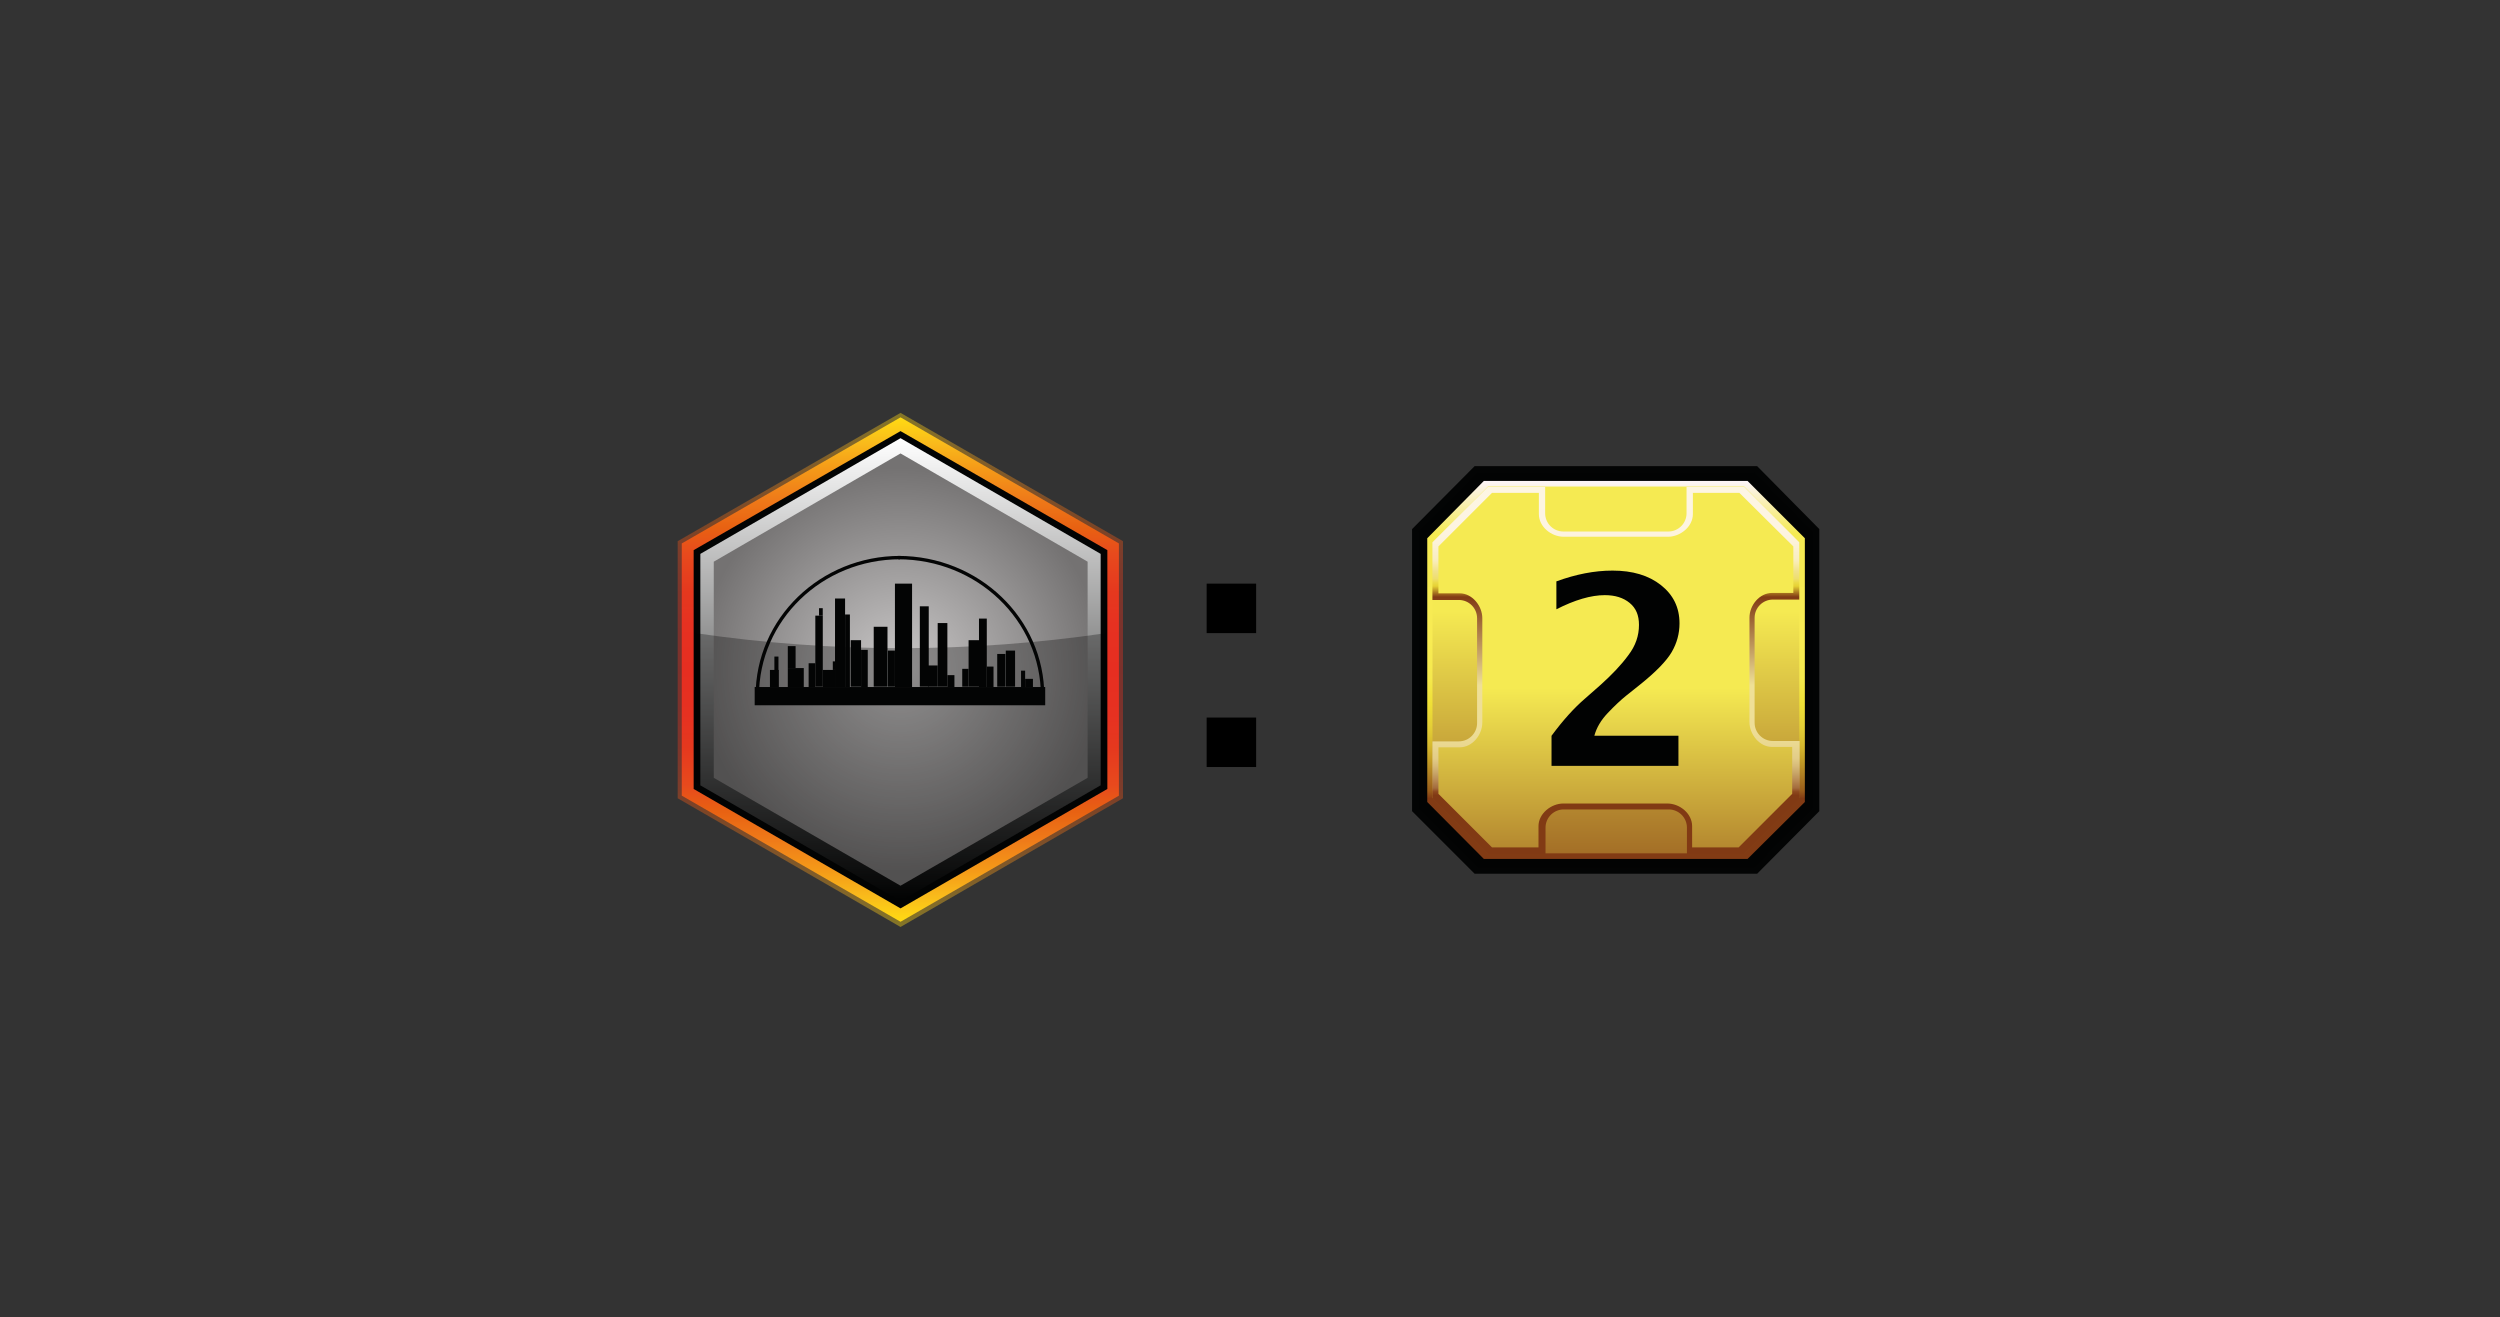 <?xml version="1.0" encoding="UTF-8"?><svg id="Layer" xmlns="http://www.w3.org/2000/svg" xmlns:xlink="http://www.w3.org/1999/xlink" viewBox="0 0 721 379.91"><rect x="0" y="0" width="721" height="379.91" fill="#333333" stroke="none"/><defs><style>.cls-1{fill:url(#linear-gradient-2);}.cls-2{fill:#030404;}.cls-3,.cls-4,.cls-5{fill:#020303;}.cls-4{stroke-width:1.9px;}.cls-4,.cls-6,.cls-7{stroke-miterlimit:10;}.cls-4,.cls-7{stroke:#030404;}.cls-5{opacity:.29;}.cls-5,.cls-8{isolation:isolate;}.cls-9{fill:url(#linear-gradient-6);}.cls-6{fill:#fff;opacity:0;stroke:#1d1d1b;}.cls-10{fill:url(#radial-gradient);}.cls-8{fill:url(#linear-gradient-5);opacity:.4;}.cls-11{fill:url(#linear-gradient-7);}.cls-12{fill:url(#linear-gradient-3);}.cls-13{fill:url(#linear-gradient);}.cls-7{fill:none;stroke-width:.98px;}.cls-14{fill:#010202;}.cls-15{fill:url(#linear-gradient-4);}</style><linearGradient id="linear-gradient" x1="466.07" y1="508.89" x2="466.07" y2="399.88" gradientTransform="translate(0 -261.17)" gradientUnits="userSpaceOnUse"><stop offset=".16" stop-color="#823b14"/><stop offset=".18" stop-color="#995d1a"/><stop offset=".22" stop-color="#ae7d22"/><stop offset=".26" stop-color="#c39d25"/><stop offset=".3" stop-color="#d6b92e"/><stop offset=".35" stop-color="#e4cf36"/><stop offset=".41" stop-color="#efe036"/><stop offset=".48" stop-color="#f5e94d"/><stop offset=".58" stop-color="#f8eb53"/><stop offset=".86" stop-color="#f5ea52"/><stop offset="1" stop-color="#fcf4f9"/></linearGradient><linearGradient id="linear-gradient-2" x1="466.02" y1="394.13" x2="466.02" y2="560.74" gradientTransform="translate(0 -261.17)" gradientUnits="userSpaceOnUse"><stop offset=".26" stop-color="#f5ea52"/><stop offset=".86" stop-color="#813a14"/></linearGradient><linearGradient id="linear-gradient-3" x1="466.07" y1="507.49" x2="466.07" y2="401.6" gradientTransform="translate(0 -261.17)" gradientUnits="userSpaceOnUse"><stop offset=".16" stop-color="#813a14"/><stop offset=".17" stop-color="#8d481f"/><stop offset=".18" stop-color="#a36c3d"/><stop offset=".2" stop-color="#b78954"/><stop offset=".22" stop-color="#c7a468"/><stop offset=".24" stop-color="#d7bb7a"/><stop offset=".26" stop-color="#e2cc88"/><stop offset=".3" stop-color="#ead891"/><stop offset=".34" stop-color="#eede97"/><stop offset=".46" stop-color="#efe097"/><stop offset=".7" stop-color="#813a14"/><stop offset=".73" stop-color="#e6d234"/><stop offset=".74" stop-color="#ebda49"/><stop offset=".75" stop-color="#eede6d"/><stop offset=".77" stop-color="#f0e18a"/><stop offset=".79" stop-color="#f8ebab"/><stop offset=".8" stop-color="#f8edbf"/><stop offset=".83" stop-color="#faf0cf"/><stop offset=".85" stop-color="#fcf2da"/><stop offset=".89" stop-color="#fdf4e1"/><stop offset=".99" stop-color="#fdf5e3"/></linearGradient><linearGradient id="linear-gradient-4" x1="466.02" y1="417.07" x2="466.02" y2="580.49" gradientTransform="translate(0 -261.17)" gradientUnits="userSpaceOnUse"><stop offset=".26" stop-color="#f5ea52"/><stop offset=".77" stop-color="#813a14"/></linearGradient><linearGradient id="linear-gradient-5" x1="259.65" y1="93.29" x2="259.65" y2="241.56" gradientTransform="translate(0 360.63) scale(1 -1)" gradientUnits="userSpaceOnUse"><stop offset="0" stop-color="#ffdc12"/><stop offset="0" stop-color="#ffdb13"/><stop offset=".05" stop-color="#f9bb1b"/><stop offset=".1" stop-color="#f59b18"/><stop offset=".16" stop-color="#ef7b19"/><stop offset=".22" stop-color="#e86112"/><stop offset=".27" stop-color="#e84a1d"/><stop offset=".34" stop-color="#e5391e"/><stop offset=".41" stop-color="#e63121"/><stop offset=".5" stop-color="#e62e21"/><stop offset=".59" stop-color="#e63121"/><stop offset=".66" stop-color="#e5391e"/><stop offset=".73" stop-color="#e84a1d"/><stop offset=".78" stop-color="#e86112"/><stop offset=".84" stop-color="#ef7b19"/><stop offset=".9" stop-color="#f59b18"/><stop offset=".95" stop-color="#f9bb1b"/><stop offset="1" stop-color="#ffdb13"/><stop offset="1" stop-color="#ffdc12"/></linearGradient><linearGradient id="linear-gradient-6" x1="259.65" y1="94.79" x2="259.65" y2="240.27" xlink:href="#linear-gradient-5"/><linearGradient id="linear-gradient-7" x1="259.71" y1="100.8" x2="259.71" y2="234.26" gradientTransform="translate(0 360.63) scale(1 -1)" gradientUnits="userSpaceOnUse"><stop offset="0" stop-color="#020303"/><stop offset="1" stop-color="#fff"/></linearGradient><radialGradient id="radial-gradient" cx="259.76" cy="167.53" fx="259.76" fy="167.53" r="58.28" gradientTransform="translate(0 360.63) scale(1 -1)" gradientUnits="userSpaceOnUse"><stop offset="0" stop-color="#cac8c8"/><stop offset="1" stop-color="#747272"/></radialGradient></defs><rect class="cls-6" x=".5" y=".5" width="720" height="378.91"/><g id="mln"><polygon id="obram_czarne" class="cls-4" points="425.68 135.38 408.19 152.98 408.19 233.55 425.68 251.04 506.36 251.04 523.74 233.55 523.74 152.98 506.36 135.38 425.68 135.38"/><polygon id="obram_zolte" class="cls-13" points="427.93 138.71 411.62 155.23 411.62 231.3 427.93 247.71 504 247.71 520.52 231.3 520.52 155.23 504 138.71 427.93 138.71"/><polygon id="tlo_wew" class="cls-1" points="429.11 140.32 413.13 156.41 413.13 230.12 429.11 246.1 503.03 246.1 518.91 230.12 518.91 156.41 503.03 140.32 429.11 140.32"/><path id="obram_skosne" class="cls-12" d="M511.29,213.7c-2.9,0-5.26-2.36-5.26-5.26v-30.26c0-2.9,2.36-5.26,5.26-5.26h7.62v-16.52l-15.88-15.99h-16.63v7.62c0,2.9-2.36,5.26-5.26,5.26h-30.26c-2.9,0-5.26-2.36-5.26-5.26v-7.62h-16.52l-15.99,15.99v16.63h7.62c2.9,0,5.26,2.36,5.26,5.26v30.26c0,2.9-2.36,5.26-5.26,5.26h-7.62v16.52l15.99,15.99h16.63v-7.62c0-2.9,2.36-5.26,5.26-5.26h30.26c2.9,0,5.26,2.36,5.26,5.26v7.62h16.52l15.99-15.99v-16.63h-7.72Z"/><path id="tlo_zew" class="cls-15" d="M511.08,215.42c-3.65,0-6.54-3.65-6.54-7.19v-30.04c0-3.65,2.9-7.19,6.54-7.19h6.12v-13.41l-15.56-15.45h-13.41v6.12c0,3.65-3.65,6.54-7.19,6.54h-30.04c-3.65,0-7.19-2.9-7.19-6.54v-6.12h-13.52l-15.45,15.45v13.52h6.12c3.65,0,6.54,3.65,6.54,7.19v30.04c0,3.65-2.9,7.19-6.54,7.19h-6.12v13.41l15.45,15.45h13.41v-6.12c0-3.65,3.65-6.54,7.19-6.54h29.93c3.65,0,7.19,2.9,7.19,6.54v6.12h13.41l15.45-15.45v-13.52h-5.79Z"/></g><path class="cls-14" d="M447.46,220.89v-8.69c3.33-4.51,6.54-8.05,9.66-10.73l4.51-3.97c3.22-2.9,5.9-5.69,7.94-8.48,2.15-2.79,3.11-5.69,3.11-8.8,0-2.79-.86-4.83-2.68-6.33s-4.18-2.25-7.19-2.25c-3.97,0-8.69,1.39-13.95,4.08v-8.05c5.58-2.04,10.94-3.11,16.2-3.11,5.79,0,10.41,1.39,13.95,4.18s5.36,6.44,5.36,11.05c0,2.9-.75,5.69-2.25,8.26-1.5,2.57-4.61,5.79-9.33,9.55l-3.76,3c-1.61,1.29-3.43,3-5.36,5.04-1.93,2.04-3.22,4.18-3.86,6.54h24.25v8.69h-36.59Z"/><path d="M348,182.59v-14.27h14.27v14.27h-14.27Zm0,38.62v-14.27h14.27v14.27h-14.27Z"/><g id="cityAny"><path class="cls-8" d="M259.71,267.34l-64.27-37.12v-74.14l64.27-37.01,64.16,37.01v74.14l-64.16,37.12Z"/><path class="cls-9" d="M259.71,265.84l-63.09-36.37v-72.74l63.09-36.37,62.98,36.37v72.74l-62.98,36.37Z"/><polygon class="cls-3" points="319.36 227.54 319.36 158.66 259.71 124.33 200.05 158.66 200.05 227.54 259.71 261.98 319.36 227.54"/><polygon class="cls-11" points="317.43 226.47 317.43 159.74 259.71 126.37 201.98 159.74 201.98 226.47 259.71 259.83 317.43 226.47"/><polygon class="cls-10" points="313.67 224.32 313.67 161.99 259.71 130.77 205.85 161.99 205.85 224.32 259.71 255.44 313.67 224.32"/><path class="cls-5" d="M319.04,225.61v-43.02h0c-39.48,5.79-78.96,5.79-118.55,0h0v43.02l59.22,34.22,59.33-34.22h0Z"/><g id="city-logo"><path class="cls-7" d="M218.4,200.72c0-22.1,18.45-39.91,41.2-39.91"/><path class="cls-7" d="M300.69,200.72c0-22.1-18.67-39.91-41.63-39.91"/><rect class="cls-2" x="217.65" y="198.14" width="83.79" height="5.26"/><rect class="cls-2" x="222.05" y="193.21" width="2.57" height="4.94"/><rect class="cls-2" x="223.33" y="189.35" width="1.18" height="3.97"/><rect class="cls-2" x="227.2" y="192.67" width="4.61" height="5.58"/><rect class="cls-2" x="227.2" y="186.34" width="2.25" height="6.33"/><rect class="cls-2" x="233.21" y="191.28" width="1.93" height="6.87"/><rect class="cls-2" x="235.14" y="177.55" width="2.15" height="20.49"/><rect class="cls-2" x="236.21" y="175.4" width="1.07" height="2.15"/><rect class="cls-2" x="237.28" y="193.21" width="3.65" height="4.94"/><rect class="cls-2" x="240.18" y="190.74" width=".75" height="2.47"/><rect class="cls-2" x="240.82" y="172.61" width="2.9" height="25.53"/><rect class="cls-2" x="243.72" y="177.22" width="1.39" height="20.92"/><rect class="cls-2" x="245.33" y="184.63" width="3" height="13.41"/><rect class="cls-2" x="248.33" y="187.42" width="1.93" height="10.84"/><rect class="cls-2" x="251.98" y="180.76" width="3.97" height="17.27"/><rect class="cls-2" x="256.06" y="187.63" width="2.04" height="10.41"/><rect class="cls-2" x="258.1" y="168.32" width="4.94" height="29.83"/><rect class="cls-2" x="265.28" y="174.86" width="2.57" height="23.17"/><rect class="cls-2" x="270.43" y="179.69" width="2.79" height="18.35"/><rect class="cls-2" x="267.64" y="191.92" width="2.79" height="6.12"/><rect class="cls-2" x="273.22" y="194.71" width="2.04" height="3.43"/><rect class="cls-2" x="277.51" y="192.89" width="1.82" height="5.15"/><rect class="cls-2" x="279.34" y="184.63" width="3.11" height="13.41"/><rect class="cls-2" x="282.34" y="178.4" width="2.25" height="19.74"/><rect class="cls-2" x="284.6" y="192.24" width="1.93" height="5.9"/><rect class="cls-2" x="287.6" y="188.6" width="2.36" height="9.44"/><rect class="cls-2" x="290.07" y="187.63" width="2.68" height="10.41"/><rect class="cls-2" x="294.47" y="193.42" width="1.18" height="4.83"/><rect class="cls-2" x="295.65" y="195.78" width="2.25" height="2.36"/></g></g></svg>
